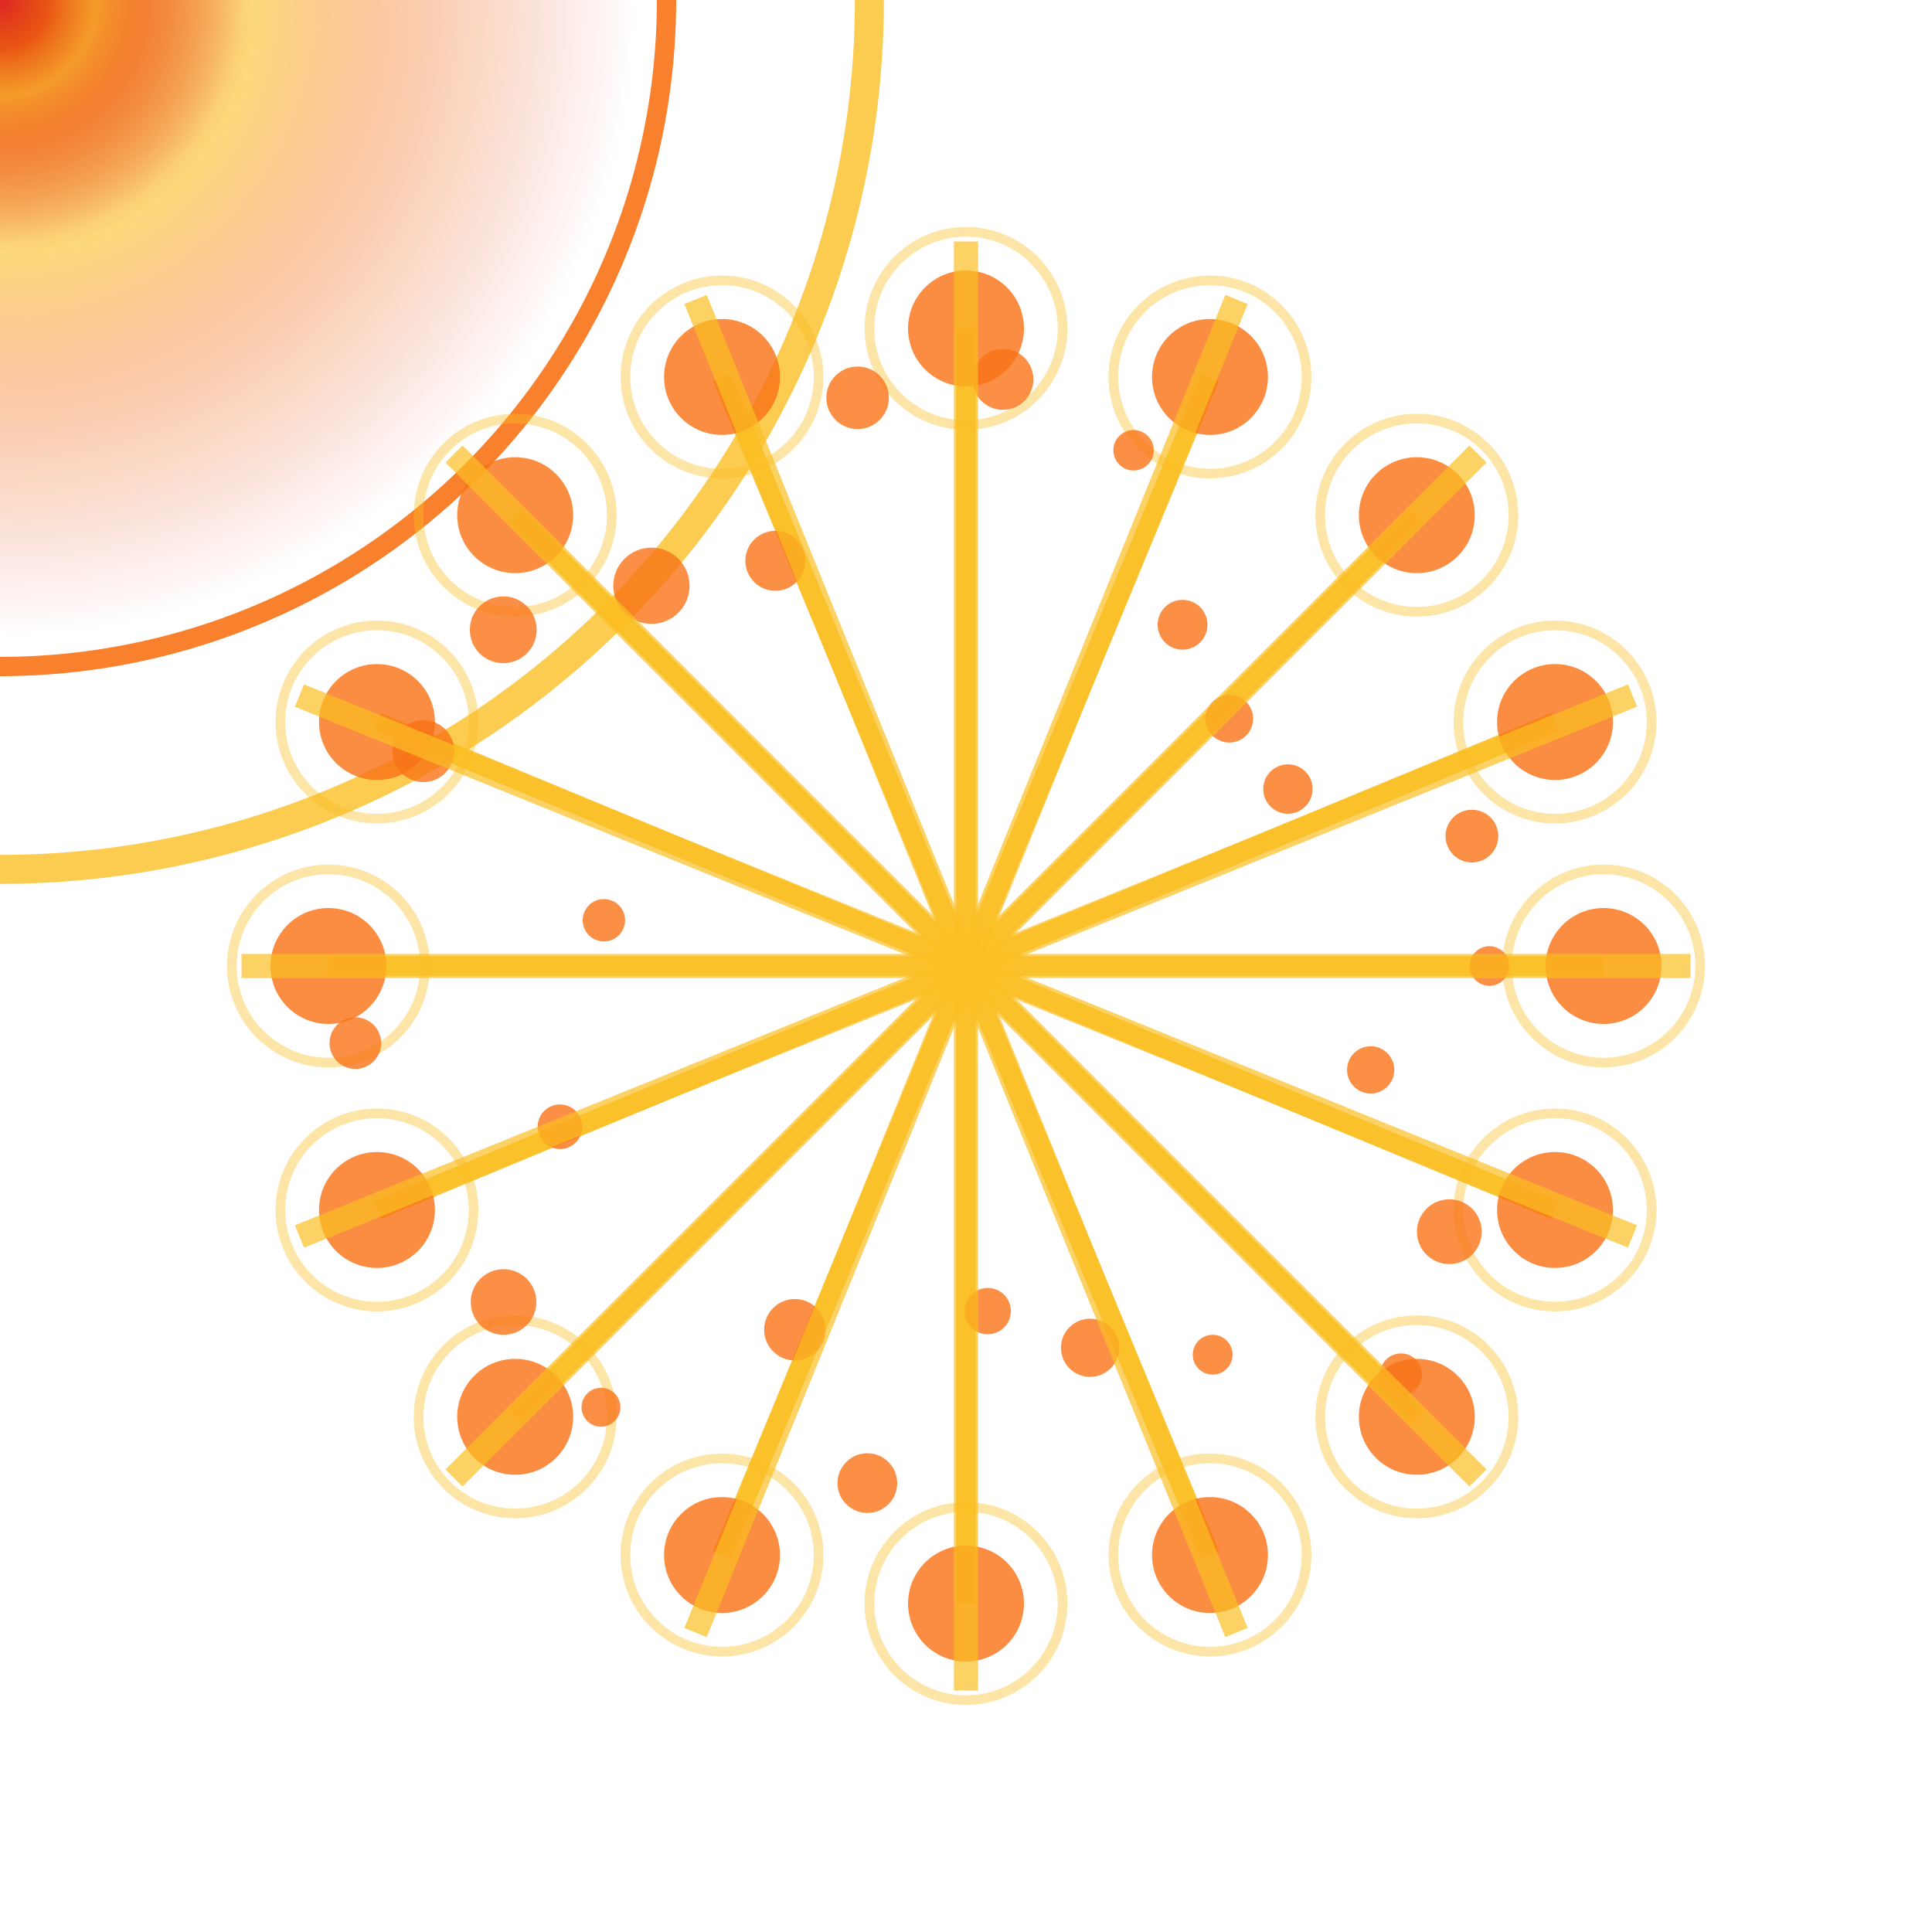 <?xml version="1.0" encoding="utf-8" ?>
<svg xmlns="http://www.w3.org/2000/svg" xmlns:ev="http://www.w3.org/2001/xml-events" xmlns:xlink="http://www.w3.org/1999/xlink" baseProfile="full" height="200" version="1.1" viewBox="0 0 200 200" width="200">
  <title>Logo Arkalia-LUNA - LUNE IA VIVANTE ultra-réaliste</title>
  <defs>
    <radialGradient cx="50%" cy="50%" id="aiMoonGradient-explosive" r="50%">
      <stop offset="0%" stop-color="#dc2626" stop-opacity="1.0"/>
      <stop offset="20%" stop-color="#ea580c" stop-opacity="0.8"/>
      <stop offset="40%" stop-color="#fbbf24" stop-opacity="0.6"/>
      <stop offset="60%" stop-color="#f97316" stop-opacity="0.4"/>
      <stop offset="80%" stop-color="#ea580c" stop-opacity="0.2"/>
      <stop offset="100%" stop-color="#dc2626" stop-opacity="0.0"/>
    </radialGradient>
    <filter id="aiMainGlow-explosive">
      <feGaussianBlur in="SourceGraphic" stdDeviation="12.0"/>
      <feMerge>
        <feMergeNode in="SourceGraphic"/>
        <feMergeNode/>
        <feMergeNode/>
      </feMerge>
    </filter>
    <filter id="aiTurbulence-explosive">
      <feTurbulence baseFrequency="0.005" numOctaves="6" seed="42" stitchTiles="stitch" type="fractalNoise"/>
    </filter>
    <mask id="aiDepthMask-explosive">
      <circle cx="0" cy="0" fill="white" r="45%"/>
    </mask>
    <pattern height="30" id="aiNeuralPattern-explosive" patternUnits="userSpaceOnUse" width="30" x="0" y="0">
      <line opacity="0.4" stroke="#fbbf24" stroke-width="0.8" x1="0" x2="0" y1="0" y2="30"/>
      <line opacity="0.4" stroke="#fbbf24" stroke-width="0.8" x1="0" x2="30" y1="0" y2="0"/>
      <line opacity="0.4" stroke="#fbbf24" stroke-width="0.8" x1="5" x2="5" y1="0" y2="30"/>
      <line opacity="0.4" stroke="#fbbf24" stroke-width="0.8" x1="0" x2="30" y1="5" y2="5"/>
      <line opacity="0.4" stroke="#fbbf24" stroke-width="0.8" x1="10" x2="10" y1="0" y2="30"/>
      <line opacity="0.4" stroke="#fbbf24" stroke-width="0.8" x1="0" x2="30" y1="10" y2="10"/>
      <line opacity="0.4" stroke="#fbbf24" stroke-width="0.8" x1="15" x2="15" y1="0" y2="30"/>
      <line opacity="0.4" stroke="#fbbf24" stroke-width="0.8" x1="0" x2="30" y1="15" y2="15"/>
      <line opacity="0.4" stroke="#fbbf24" stroke-width="0.8" x1="20" x2="20" y1="0" y2="30"/>
      <line opacity="0.4" stroke="#fbbf24" stroke-width="0.8" x1="0" x2="30" y1="20" y2="20"/>
      <line opacity="0.4" stroke="#fbbf24" stroke-width="0.8" x1="25" x2="25" y1="0" y2="30"/>
      <line opacity="0.4" stroke="#fbbf24" stroke-width="0.8" x1="0" x2="30" y1="25" y2="25"/>
      <line opacity="0.4" stroke="#fbbf24" stroke-width="0.8" x1="30" x2="30" y1="0" y2="30"/>
      <line opacity="0.4" stroke="#fbbf24" stroke-width="0.8" x1="0" x2="30" y1="30" y2="30"/>
    </pattern>
  </defs>
  <circle cx="0" cy="0" fill="url(#aiMoonGradient-explosive)" filter="url(#aiMainGlow-explosive)" r="66"/>
  <circle cx="0" cy="0" fill="none" opacity="0.9" r="69" stroke="#f97316" stroke-width="2"/>
  <circle cx="0" cy="0" fill="none" filter="url(#aiMainGlow-explosive)" opacity="0.8" r="90" stroke="#fbbf24" stroke-width="3">
    <animate attributeName="opacity" dur="2.0s" repeatCount="indefinite" values="0.8;0.2;0.8"/>
  </circle>
  <circle cx="0" cy="0" fill="url(#aiMoonGradient-explosive)" filter="url(#aiMainGlow-explosive)" r="25"/>
  <g filter="url(#aiMainGlow-explosive)" opacity="0.9">
    <path d="M92 88 L100 96 L108 88 L100 100 Z" fill="white" opacity="0.9"/>
  </g>
  <g fill="none" opacity="0.9" stroke="#fbbf24" stroke-width="2">
    <path d="M166.0,100.0 L34.0,100"/>
    <path d="M160.976,125.257 L39.024,74.743"/>
    <path d="M146.669,146.669 L53.331,53.331"/>
    <path d="M125.257,160.976 L74.743,39.024"/>
    <path d="M100.0,166.0 L100,34.0"/>
    <path d="M74.743,160.976 L125.257,39.024"/>
    <path d="M53.331,146.669 L146.669,53.331"/>
    <path d="M39.024,125.257 L160.976,74.743"/>
    <path d="M34.0,100 L166.0,100"/>
    <path d="M39.024,74.743 L160.976,125.257"/>
    <path d="M53.331,53.331 L146.669,146.669"/>
    <path d="M74.743,39.024 L125.257,160.976"/>
    <path d="M100,34.0 L100,166.0"/>
    <path d="M125.257,39.024 L74.743,160.976"/>
    <path d="M146.669,53.331 L53.331,146.669"/>
    <path d="M160.976,74.743 L39.024,125.257"/>
  </g>
  <circle cx="166.0" cy="100.0" fill="#f97316" filter="url(#aiMainGlow-explosive)" opacity="0.9" r="6"/>
  <circle cx="166.0" cy="100.0" fill="none" opacity="0.4" r="10" stroke="#fbbf24" stroke-width="1"/>
  <circle cx="160.976" cy="125.257" fill="#f97316" filter="url(#aiMainGlow-explosive)" opacity="0.9" r="6"/>
  <circle cx="160.976" cy="125.257" fill="none" opacity="0.4" r="10" stroke="#fbbf24" stroke-width="1"/>
  <circle cx="146.669" cy="146.669" fill="#f97316" filter="url(#aiMainGlow-explosive)" opacity="0.9" r="6"/>
  <circle cx="146.669" cy="146.669" fill="none" opacity="0.4" r="10" stroke="#fbbf24" stroke-width="1"/>
  <circle cx="125.257" cy="160.976" fill="#f97316" filter="url(#aiMainGlow-explosive)" opacity="0.9" r="6"/>
  <circle cx="125.257" cy="160.976" fill="none" opacity="0.4" r="10" stroke="#fbbf24" stroke-width="1"/>
  <circle cx="100.0" cy="166.0" fill="#f97316" filter="url(#aiMainGlow-explosive)" opacity="0.9" r="6"/>
  <circle cx="100.0" cy="166.0" fill="none" opacity="0.4" r="10" stroke="#fbbf24" stroke-width="1"/>
  <circle cx="74.743" cy="160.976" fill="#f97316" filter="url(#aiMainGlow-explosive)" opacity="0.9" r="6"/>
  <circle cx="74.743" cy="160.976" fill="none" opacity="0.4" r="10" stroke="#fbbf24" stroke-width="1"/>
  <circle cx="53.331" cy="146.669" fill="#f97316" filter="url(#aiMainGlow-explosive)" opacity="0.9" r="6"/>
  <circle cx="53.331" cy="146.669" fill="none" opacity="0.4" r="10" stroke="#fbbf24" stroke-width="1"/>
  <circle cx="39.024" cy="125.257" fill="#f97316" filter="url(#aiMainGlow-explosive)" opacity="0.9" r="6"/>
  <circle cx="39.024" cy="125.257" fill="none" opacity="0.4" r="10" stroke="#fbbf24" stroke-width="1"/>
  <circle cx="34.0" cy="100" fill="#f97316" filter="url(#aiMainGlow-explosive)" opacity="0.9" r="6"/>
  <circle cx="34.0" cy="100" fill="none" opacity="0.4" r="10" stroke="#fbbf24" stroke-width="1"/>
  <circle cx="39.024" cy="74.743" fill="#f97316" filter="url(#aiMainGlow-explosive)" opacity="0.9" r="6"/>
  <circle cx="39.024" cy="74.743" fill="none" opacity="0.4" r="10" stroke="#fbbf24" stroke-width="1"/>
  <circle cx="53.331" cy="53.331" fill="#f97316" filter="url(#aiMainGlow-explosive)" opacity="0.9" r="6"/>
  <circle cx="53.331" cy="53.331" fill="none" opacity="0.4" r="10" stroke="#fbbf24" stroke-width="1"/>
  <circle cx="74.743" cy="39.024" fill="#f97316" filter="url(#aiMainGlow-explosive)" opacity="0.9" r="6"/>
  <circle cx="74.743" cy="39.024" fill="none" opacity="0.4" r="10" stroke="#fbbf24" stroke-width="1"/>
  <circle cx="100" cy="34.0" fill="#f97316" filter="url(#aiMainGlow-explosive)" opacity="0.9" r="6"/>
  <circle cx="100" cy="34.0" fill="none" opacity="0.4" r="10" stroke="#fbbf24" stroke-width="1"/>
  <circle cx="125.257" cy="39.024" fill="#f97316" filter="url(#aiMainGlow-explosive)" opacity="0.9" r="6"/>
  <circle cx="125.257" cy="39.024" fill="none" opacity="0.4" r="10" stroke="#fbbf24" stroke-width="1"/>
  <circle cx="146.669" cy="53.331" fill="#f97316" filter="url(#aiMainGlow-explosive)" opacity="0.9" r="6"/>
  <circle cx="146.669" cy="53.331" fill="none" opacity="0.4" r="10" stroke="#fbbf24" stroke-width="1"/>
  <circle cx="160.976" cy="74.743" fill="#f97316" filter="url(#aiMainGlow-explosive)" opacity="0.9" r="6"/>
  <circle cx="160.976" cy="74.743" fill="none" opacity="0.4" r="10" stroke="#fbbf24" stroke-width="1"/>
  <circle cx="154.183" cy="100.0" fill="#f97316" opacity="0.8" r="2.05">
    <animate attributeName="opacity" begin="0.0s" dur="1.2s" repeatCount="indefinite" values="0.8;0.2;0.8"/>
  </circle>
  <circle cx="141.892" cy="110.756" fill="#f97316" opacity="0.8" r="2.446">
    <animate attributeName="opacity" begin="0.1s" dur="1.2s" repeatCount="indefinite" values="0.8;0.2;0.8"/>
  </circle>
  <circle cx="150.032" cy="127.505" fill="#f97316" opacity="0.8" r="3.353">
    <animate attributeName="opacity" begin="0.2s" dur="1.2s" repeatCount="indefinite" values="0.8;0.2;0.8"/>
  </circle>
  <circle cx="145.025" cy="142.281" fill="#f97316" opacity="0.8" r="2.174">
    <animate attributeName="opacity" begin="0.3s" dur="1.2s" repeatCount="indefinite" values="0.8;0.2;0.8"/>
  </circle>
  <circle cx="125.536" cy="140.239" fill="#f97316" opacity="0.8" r="2.06">
    <animate attributeName="opacity" begin="0.4s" dur="1.2s" repeatCount="indefinite" values="0.8;0.2;0.8"/>
  </circle>
  <circle cx="112.842" cy="139.525" fill="#f97316" opacity="0.8" r="3.011">
    <animate attributeName="opacity" begin="0.5s" dur="1.2s" repeatCount="indefinite" values="0.8;0.2;0.8"/>
  </circle>
  <circle cx="102.248" cy="135.725" fill="#f97316" opacity="0.8" r="2.398">
    <animate attributeName="opacity" begin="0.6s" dur="1.2s" repeatCount="indefinite" values="0.8;0.2;0.8"/>
  </circle>
  <circle cx="89.788" cy="153.531" fill="#f97316" opacity="0.8" r="3.09">
    <animate attributeName="opacity" begin="0.7s" dur="1.2s" repeatCount="indefinite" values="0.8;0.2;0.8"/>
  </circle>
  <circle cx="82.282" cy="137.653" fill="#f97316" opacity="0.8" r="3.179">
    <animate attributeName="opacity" begin="0.8s" dur="1.2s" repeatCount="indefinite" values="0.8;0.2;0.8"/>
  </circle>
  <circle cx="62.212" cy="145.678" fill="#f97316" opacity="0.8" r="2.013">
    <animate attributeName="opacity" begin="0.9s" dur="1.2s" repeatCount="indefinite" values="0.8;0.2;0.8"/>
  </circle>
  <circle cx="52.127" cy="134.782" fill="#f97316" opacity="0.8" r="3.396">
    <animate attributeName="opacity" begin="1.0s" dur="1.2s" repeatCount="indefinite" values="0.8;0.2;0.8"/>
  </circle>
  <circle cx="57.967" cy="116.642" fill="#f97316" opacity="0.8" r="2.311">
    <animate attributeName="opacity" begin="1.1s" dur="1.2s" repeatCount="indefinite" values="0.8;0.2;0.8"/>
  </circle>
  <circle cx="36.786" cy="107.986" fill="#f97316" opacity="0.8" r="2.673">
    <animate attributeName="opacity" begin="1.2s" dur="1.2s" repeatCount="indefinite" values="0.8;0.2;0.8"/>
  </circle>
  <circle cx="62.516" cy="95.265" fill="#f97316" opacity="0.8" r="2.193">
    <animate attributeName="opacity" begin="1.3s" dur="1.2s" repeatCount="indefinite" values="0.8;0.2;0.8"/>
  </circle>
  <circle cx="43.818" cy="77.756" fill="#f97316" opacity="0.8" r="3.207">
    <animate attributeName="opacity" begin="1.4s" dur="1.2s" repeatCount="indefinite" values="0.8;0.2;0.8"/>
  </circle>
  <circle cx="52.095" cy="65.195" fill="#f97316" opacity="0.8" r="3.459">
    <animate attributeName="opacity" begin="1.5s" dur="1.2s" repeatCount="indefinite" values="0.8;0.2;0.8"/>
  </circle>
  <circle cx="67.436" cy="60.637" fill="#f97316" opacity="0.8" r="3.946">
    <animate attributeName="opacity" begin="1.6s" dur="1.2s" repeatCount="indefinite" values="0.8;0.2;0.8"/>
  </circle>
  <circle cx="80.263" cy="58.056" fill="#f97316" opacity="0.8" r="3.104">
    <animate attributeName="opacity" begin="1.7s" dur="1.2s" repeatCount="indefinite" values="0.8;0.2;0.8"/>
  </circle>
  <circle cx="88.779" cy="41.179" fill="#f97316" opacity="0.8" r="3.237">
    <animate attributeName="opacity" begin="1.8s" dur="1.2s" repeatCount="indefinite" values="0.8;0.2;0.8"/>
  </circle>
  <circle cx="103.821" cy="39.269" fill="#f97316" opacity="0.8" r="3.155">
    <animate attributeName="opacity" begin="1.9s" dur="1.2s" repeatCount="indefinite" values="0.8;0.2;0.8"/>
  </circle>
  <circle cx="117.347" cy="46.61" fill="#f97316" opacity="0.8" r="2.092">
    <animate attributeName="opacity" begin="2.0s" dur="1.2s" repeatCount="indefinite" values="0.8;0.2;0.8"/>
  </circle>
  <circle cx="122.417" cy="64.676" fill="#f97316" opacity="0.8" r="2.579">
    <animate attributeName="opacity" begin="2.1s" dur="1.2s" repeatCount="indefinite" values="0.8;0.2;0.8"/>
  </circle>
  <circle cx="127.259" cy="74.402" fill="#f97316" opacity="0.8" r="2.466">
    <animate attributeName="opacity" begin="2.2s" dur="1.2s" repeatCount="indefinite" values="0.8;0.2;0.8"/>
  </circle>
  <circle cx="133.326" cy="81.679" fill="#f97316" opacity="0.8" r="2.556">
    <animate attributeName="opacity" begin="2.3s" dur="1.2s" repeatCount="indefinite" values="0.8;0.2;0.8"/>
  </circle>
  <circle cx="152.372" cy="86.553" fill="#f97316" opacity="0.8" r="2.73">
    <animate attributeName="opacity" begin="2.4s" dur="1.2s" repeatCount="indefinite" values="0.8;0.2;0.8"/>
  </circle>
  <line filter="url(#aiMainGlow-explosive)" opacity="0.7" stroke="#fbbf24" stroke-width="2.5" x1="100" x2="175" y1="100" y2="100">
    <animate attributeName="opacity" begin="0.0s" dur="1.6s" repeatCount="indefinite" values="0.7;0.3;0.7"/>
  </line>
  <line filter="url(#aiMainGlow-explosive)" opacity="0.7" stroke="#fbbf24" stroke-width="2.5" x1="100" x2="169" y1="100" y2="128">
    <animate attributeName="opacity" begin="0.15s" dur="1.6s" repeatCount="indefinite" values="0.7;0.3;0.7"/>
  </line>
  <line filter="url(#aiMainGlow-explosive)" opacity="0.7" stroke="#fbbf24" stroke-width="2.5" x1="100" x2="153" y1="100" y2="153">
    <animate attributeName="opacity" begin="0.3s" dur="1.6s" repeatCount="indefinite" values="0.7;0.3;0.7"/>
  </line>
  <line filter="url(#aiMainGlow-explosive)" opacity="0.7" stroke="#fbbf24" stroke-width="2.5" x1="100" x2="128" y1="100" y2="169">
    <animate attributeName="opacity" begin="0.45s" dur="1.6s" repeatCount="indefinite" values="0.7;0.3;0.7"/>
  </line>
  <line filter="url(#aiMainGlow-explosive)" opacity="0.7" stroke="#fbbf24" stroke-width="2.5" x1="100" x2="100" y1="100" y2="175">
    <animate attributeName="opacity" begin="0.6s" dur="1.6s" repeatCount="indefinite" values="0.7;0.3;0.7"/>
  </line>
  <line filter="url(#aiMainGlow-explosive)" opacity="0.7" stroke="#fbbf24" stroke-width="2.5" x1="100" x2="72" y1="100" y2="169">
    <animate attributeName="opacity" begin="0.75s" dur="1.6s" repeatCount="indefinite" values="0.7;0.3;0.7"/>
  </line>
  <line filter="url(#aiMainGlow-explosive)" opacity="0.7" stroke="#fbbf24" stroke-width="2.5" x1="100" x2="47" y1="100" y2="153">
    <animate attributeName="opacity" begin="0.9s" dur="1.6s" repeatCount="indefinite" values="0.7;0.3;0.7"/>
  </line>
  <line filter="url(#aiMainGlow-explosive)" opacity="0.7" stroke="#fbbf24" stroke-width="2.5" x1="100" x2="31" y1="100" y2="128">
    <animate attributeName="opacity" begin="1.05s" dur="1.6s" repeatCount="indefinite" values="0.7;0.3;0.7"/>
  </line>
  <line filter="url(#aiMainGlow-explosive)" opacity="0.7" stroke="#fbbf24" stroke-width="2.5" x1="100" x2="25" y1="100" y2="100">
    <animate attributeName="opacity" begin="1.2s" dur="1.6s" repeatCount="indefinite" values="0.7;0.3;0.7"/>
  </line>
  <line filter="url(#aiMainGlow-explosive)" opacity="0.7" stroke="#fbbf24" stroke-width="2.5" x1="100" x2="31" y1="100" y2="72">
    <animate attributeName="opacity" begin="1.35s" dur="1.6s" repeatCount="indefinite" values="0.7;0.3;0.7"/>
  </line>
  <line filter="url(#aiMainGlow-explosive)" opacity="0.7" stroke="#fbbf24" stroke-width="2.5" x1="100" x2="47" y1="100" y2="47">
    <animate attributeName="opacity" begin="1.5s" dur="1.6s" repeatCount="indefinite" values="0.7;0.3;0.7"/>
  </line>
  <line filter="url(#aiMainGlow-explosive)" opacity="0.7" stroke="#fbbf24" stroke-width="2.5" x1="100" x2="72" y1="100" y2="31">
    <animate attributeName="opacity" begin="1.65s" dur="1.6s" repeatCount="indefinite" values="0.7;0.3;0.7"/>
  </line>
  <line filter="url(#aiMainGlow-explosive)" opacity="0.7" stroke="#fbbf24" stroke-width="2.5" x1="100" x2="100" y1="100" y2="25">
    <animate attributeName="opacity" begin="1.8s" dur="1.6s" repeatCount="indefinite" values="0.7;0.3;0.7"/>
  </line>
  <line filter="url(#aiMainGlow-explosive)" opacity="0.7" stroke="#fbbf24" stroke-width="2.5" x1="100" x2="128" y1="100" y2="31">
    <animate attributeName="opacity" begin="1.95s" dur="1.6s" repeatCount="indefinite" values="0.7;0.3;0.7"/>
  </line>
  <line filter="url(#aiMainGlow-explosive)" opacity="0.7" stroke="#fbbf24" stroke-width="2.5" x1="100" x2="153" y1="100" y2="47">
    <animate attributeName="opacity" begin="2.1s" dur="1.6s" repeatCount="indefinite" values="0.7;0.3;0.7"/>
  </line>
  <line filter="url(#aiMainGlow-explosive)" opacity="0.7" stroke="#fbbf24" stroke-width="2.5" x1="100" x2="169" y1="100" y2="72">
    <animate attributeName="opacity" begin="2.25s" dur="1.6s" repeatCount="indefinite" values="0.7;0.3;0.7"/>
  </line>
</svg>
